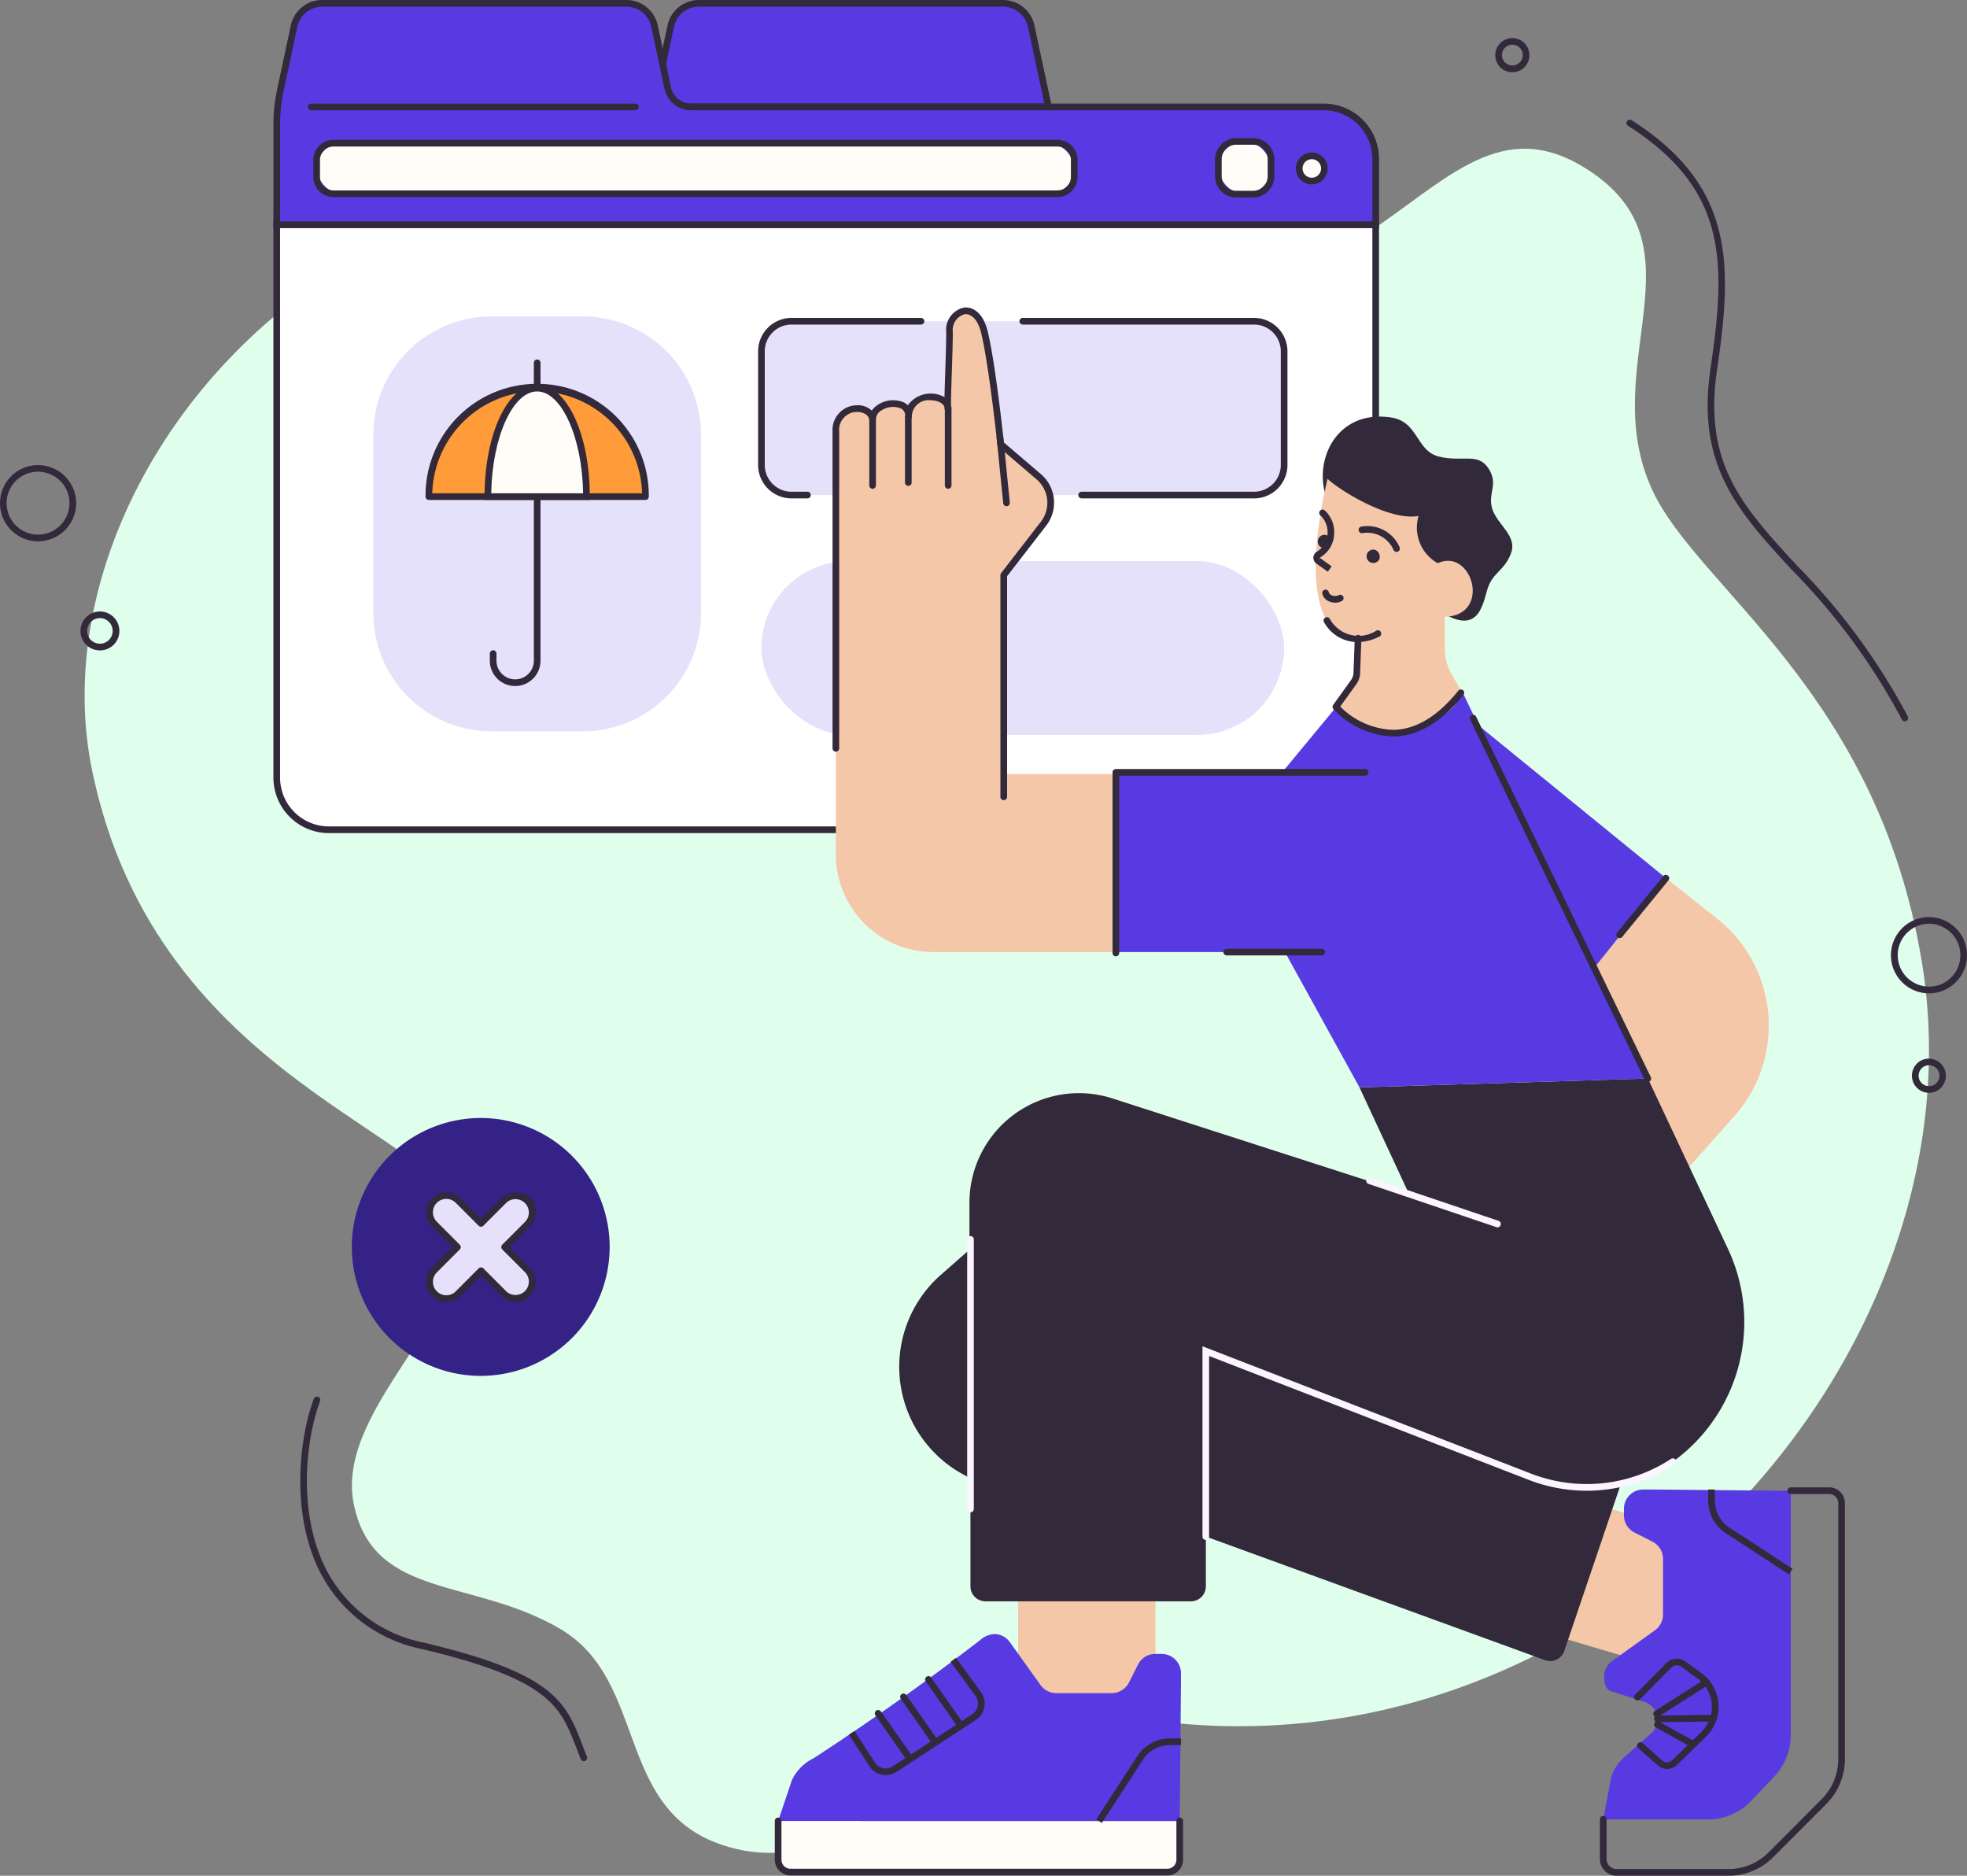 <svg xmlns="http://www.w3.org/2000/svg" width="158.265" height="150.902" viewBox="0 0 158.265 150.902">
  <rect x="0" y="0" width="158.265" height="150.902" fill="#808080" stroke="none"/>
  <g id="Grupo_948097" data-name="Grupo 948097" transform="translate(-2392.376 -1180.183)">
    <path id="Trazado_632871" data-name="Trazado 632871" d="M2460.822,1346.857c-8.591-2.91-5.92-13.177-12.935-17.335s-14.99-2.357-16.628-9.958,9.209-15.125,8.761-22.529-24.566-11.132-29.833-36.581c-5.449-26.331,26.428-61.728,71.567-41.977,31.37,13.727,35.156-14.917,48.618-6.467,9.925,6.229.711,15.849,5.348,25.876,3.647,7.886,18,16.121,21.653,37.761,5.571,33.029-28.08,69.183-66.812,60.323C2479.073,1333.341,2473.352,1351.1,2460.822,1346.857Z" transform="translate(-10.397 -18.272)" fill="#e0feec"/>
    <g id="Grupo_948043" data-name="Grupo 948043" transform="translate(2420.728 1270.125)">
      <path id="Trazado_632872" data-name="Trazado 632872" d="M2464.708,1418.282a10.083,10.083,0,1,1,10.083,10.1A10.094,10.094,0,0,1,2464.708,1418.282Z" transform="translate(-2464.44 -1407.91)" fill="#342287"/>
      <path id="Trazado_632873" data-name="Trazado 632873" d="M2474.382,1428.246a10.373,10.373,0,1,1,10.35-10.373A10.374,10.374,0,0,1,2474.382,1428.246Zm0-20.21a9.837,9.837,0,1,0,9.815,9.837A9.837,9.837,0,0,0,2474.382,1408.036Z" transform="translate(-2464.032 -1407.5)" fill="#342287"/>
    </g>
    <g id="Grupo_948055" data-name="Grupo 948055" transform="translate(2414.376 1180.183)">
      <g id="Grupo_948044" data-name="Grupo 948044" transform="translate(0 17.811)">
        <path id="Trazado_632874" data-name="Trazado 632874" d="M2537.076,1225.876v44.478a4.191,4.191,0,0,1-4.186,4.2h-80.049a4.191,4.191,0,0,1-4.186-4.2v-44.478Z" transform="translate(-2448.387 -1225.608)" fill="#fff"/>
        <path id="Trazado_632875" data-name="Trazado 632875" d="M2532.48,1274.408h-80.048a4.464,4.464,0,0,1-4.455-4.464V1225.2h88.956v44.745A4.464,4.464,0,0,1,2532.48,1274.408Zm-83.967-48.673v44.209a3.927,3.927,0,0,0,3.919,3.927h80.048a3.927,3.927,0,0,0,3.919-3.927v-44.209Z" transform="translate(-2447.978 -1225.199)" fill="#32293a"/>
      </g>
      <path id="Rectángulo_34509" data-name="Rectángulo 34509" d="M9.512,0h7.335a9.513,9.513,0,0,1,9.513,9.513V23.867a9.512,9.512,0,0,1-9.512,9.512H9.512A9.512,9.512,0,0,1,0,23.867V9.512A9.512,9.512,0,0,1,9.512,0Z" transform="translate(8.04 25.456)" fill="#e6e1fb"/>
      <g id="Grupo_948045" data-name="Grupo 948045" transform="translate(30.248 0)">
        <path id="Trazado_632876" data-name="Trazado 632876" d="M2553.4,1180.861h-24.489a2.307,2.307,0,0,0-2.255,1.827l-1.392,6.507h31.782l-1.392-6.507A2.308,2.308,0,0,0,2553.4,1180.861Z" transform="translate(-2524.931 -1180.593)" fill="#583ae2"/>
        <path id="Trazado_632877" data-name="Trazado 632877" d="M2556.87,1189.053h-32.444l1.461-6.832a2.589,2.589,0,0,1,2.517-2.039h24.488a2.589,2.589,0,0,1,2.516,2.039Zm-31.782-.537h31.121l-1.323-6.183a2.051,2.051,0,0,0-1.993-1.614H2528.4a2.05,2.05,0,0,0-1.994,1.614Z" transform="translate(-2524.426 -1180.183)" fill="#32293a"/>
      </g>
      <g id="Grupo_948046" data-name="Grupo 948046" transform="translate(0 0)">
        <path id="Trazado_632878" data-name="Trazado 632878" d="M2480.114,1187.682l-1.069-4.995a2.307,2.307,0,0,0-2.255-1.827H2452.3a2.307,2.307,0,0,0-2.255,1.827l-1.1,5.152a13.051,13.051,0,0,0-.29,2.74v8.092h88.421v-5.282a4.191,4.191,0,0,0-4.186-4.2h-50.909A1.91,1.91,0,0,1,2480.114,1187.682Z" transform="translate(-2448.387 -1180.593)" fill="#583ae2"/>
        <path id="Trazado_632879" data-name="Trazado 632879" d="M2536.934,1198.531h-88.956v-8.36a13.426,13.426,0,0,1,.3-2.8l1.1-5.152a2.588,2.588,0,0,1,2.516-2.039h24.488a2.589,2.589,0,0,1,2.517,2.039l1.068,4.995a1.652,1.652,0,0,0,1.605,1.3h50.909a4.464,4.464,0,0,1,4.454,4.464Zm-88.421-.536H2536.4v-5.014a3.927,3.927,0,0,0-3.919-3.927h-50.909a2.189,2.189,0,0,1-2.128-1.725l-1.068-4.995a2.051,2.051,0,0,0-1.994-1.614h-24.488a2.05,2.05,0,0,0-1.994,1.614l-1.1,5.153a12.874,12.874,0,0,0-.284,2.683Z" transform="translate(-2447.978 -1180.183)" fill="#32293a"/>
      </g>
      <g id="Grupo_948047" data-name="Grupo 948047" transform="translate(2.764 8.334)">
        <path id="Trazado_632880" data-name="Trazado 632880" d="M2481.323,1201.782H2455.23a.268.268,0,0,1,0-.536h26.093a.268.268,0,0,1,0,.536Z" transform="translate(-2454.963 -1201.246)" fill="#32293a"/>
      </g>
      <g id="Grupo_948048" data-name="Grupo 948048" transform="translate(3.21 11.253)">
        <rect id="Rectángulo_34510" data-name="Rectángulo 34510" width="60.956" height="4.065" rx="2.032" transform="translate(0.267 0.268)" fill="#fffdf7"/>
        <path id="Trazado_632881" data-name="Trazado 632881" d="M2515.962,1213.224h-58.254a1.622,1.622,0,0,1-1.618-1.622v-1.357a1.622,1.622,0,0,1,1.618-1.622h58.254a1.623,1.623,0,0,1,1.619,1.622v1.357A1.623,1.623,0,0,1,2515.962,1213.224Zm-58.254-4.065a1.085,1.085,0,0,0-1.083,1.086v1.357a1.086,1.086,0,0,0,1.083,1.086h58.254a1.085,1.085,0,0,0,1.083-1.086v-1.357a1.085,1.085,0,0,0-1.083-1.086Z" transform="translate(-2456.09 -1208.623)" fill="#32293a"/>
      </g>
      <path id="Trazado_632882" data-name="Trazado 632882" d="M2550.917,1259.483h-1.285a2.421,2.421,0,0,1-2.418-2.423v-9.137a2.42,2.42,0,0,1,2.418-2.423h37.22a2.421,2.421,0,0,1,2.418,2.423v9.137a2.421,2.421,0,0,1-2.418,2.423h-35.935Z" transform="translate(-2507.949 -1219.656)" fill="#e6e1fb"/>
      <g id="Grupo_948049" data-name="Grupo 948049" transform="translate(38.997 25.575)">
        <path id="Trazado_632883" data-name="Trazado 632883" d="M2550.508,1259.341h-1.285a2.691,2.691,0,0,1-2.685-2.691v-9.138a2.691,2.691,0,0,1,2.685-2.691h10.421a.268.268,0,0,1,0,.536h-10.421a2.155,2.155,0,0,0-2.15,2.155v9.138a2.155,2.155,0,0,0,2.15,2.155h1.285a.268.268,0,0,1,0,.536Z" transform="translate(-2546.538 -1244.821)" fill="#32293a"/>
      </g>
      <g id="Grupo_948050" data-name="Grupo 948050" transform="translate(60.025 25.575)">
        <path id="Trazado_632884" data-name="Trazado 632884" d="M2618.561,1259.341h-13.875a.268.268,0,0,1,0-.536h13.875a2.155,2.155,0,0,0,2.15-2.155v-9.138a2.156,2.156,0,0,0-2.15-2.155h-18.61a.268.268,0,0,1,0-.536h18.61a2.692,2.692,0,0,1,2.686,2.691v9.138A2.692,2.692,0,0,1,2618.561,1259.341Z" transform="translate(-2599.683 -1244.821)" fill="#32293a"/>
      </g>
      <rect id="Rectángulo_34511" data-name="Rectángulo 34511" width="42.056" height="13.984" rx="6.992" transform="translate(39.264 45.139)" fill="#e6e1fb"/>
      <g id="Grupo_948054" data-name="Grupo 948054" transform="translate(12.24 28.919)">
        <g id="Grupo_948051" data-name="Grupo 948051" transform="translate(5.171)">
          <path id="Trazado_632885" data-name="Trazado 632885" d="M2494.019,1279.546a2.044,2.044,0,0,1-2.039-2.043v-.552a.268.268,0,1,1,.535,0v.552a1.5,1.5,0,1,0,3.008,0v-23.961a.267.267,0,1,1,.535,0V1277.5A2.043,2.043,0,0,1,2494.019,1279.546Z" transform="translate(-2491.98 -1253.273)" fill="#32293a"/>
        </g>
        <g id="Grupo_948052" data-name="Grupo 948052" transform="translate(0 2.036)">
          <path id="Trazado_632886" data-name="Trazado 632886" d="M2497.014,1267.826h-17.427a8.713,8.713,0,1,1,17.427,0Z" transform="translate(-2479.321 -1258.828)" fill="#ff9b38"/>
          <path id="Trazado_632887" data-name="Trazado 632887" d="M2496.606,1267.684h-17.427a.268.268,0,0,1-.267-.268,8.981,8.981,0,1,1,17.961,0A.268.268,0,0,1,2496.606,1267.684Zm-17.155-.536h16.883a8.445,8.445,0,0,0-16.883,0Z" transform="translate(-2478.912 -1258.418)" fill="#32293a"/>
        </g>
        <g id="Grupo_948053" data-name="Grupo 948053" transform="translate(4.748 2.036)">
          <path id="Trazado_632888" data-name="Trazado 632888" d="M2499.518,1267.826h-7.932c0-4.822,1.777-8.73,3.965-8.73S2499.518,1263,2499.518,1267.826Z" transform="translate(-2491.319 -1258.828)" fill="#fffdf7"/>
          <path id="Trazado_632889" data-name="Trazado 632889" d="M2499.377,1267.684h-8.467v-.268c0-5.046,1.859-9,4.232-9s4.235,3.952,4.235,9Zm-7.93-.536h7.393c-.064-4.469-1.731-8.194-3.7-8.194S2491.512,1262.679,2491.448,1267.148Z" transform="translate(-2490.911 -1258.418)" fill="#32293a"/>
        </g>
      </g>
    </g>
    <path id="Trazado_632890" data-name="Trazado 632890" d="M2717.414,1358.731l4.11,3.25a10.981,10.981,0,0,1,1.386,15.906l-6.481,7.281-8.008-19.155Z" transform="translate(-190.996 -107.902)" fill="#f4c7a8"/>
    <path id="Trazado_632891" data-name="Trazado 632891" d="M2693.122,1327.754l15.047,12.256-6.991,8.743Z" transform="translate(-181.75 -89.182)" fill="#583ae2"/>
    <path id="Trazado_632892" data-name="Trazado 632892" d="M2661.635,1271.335c-1.012-2.98.851-6.98,5.137-6.394,2.318.288,2.058,2.718,3.967,3.168s3.113-.353,3.963.951-.114,1.994.31,3.278,2.024,2.139,1.5,3.538-1.425,1.522-1.856,2.765-.67,4.225-4.264,1.628C2666.974,1277.8,2661.635,1271.335,2661.635,1271.335Z" transform="translate(-162.559 -51.187)" fill="#32293a"/>
    <g id="Grupo_948062" data-name="Grupo 948062" transform="translate(2454.718 1308.335)">
      <rect id="Rectángulo_34512" data-name="Rectángulo 34512" width="11.048" height="9.479" transform="translate(30.629 9.479) rotate(180)" fill="#f4c7a8"/>
      <path id="Trazado_632893" data-name="Trazado 632893" d="M2583.023,1516.362v-.786a1.554,1.554,0,0,0-1.553-1.556h-.516a1.551,1.551,0,0,0-1.385.852l-.732,1.447a1.553,1.553,0,0,1-1.385.852h-4.467a1.551,1.551,0,0,1-1.262-.649l-2.471-3.455a1.551,1.551,0,0,0-1.262-.649h0a1.908,1.908,0,0,0-1.141.5c-4.285,3.307-8.906,6.579-13.393,9.5a3.7,3.7,0,0,0-1.736,1.753l-1.112,3.3h32.313Z" transform="translate(-2550.344 -1509.115)" fill="#583ae2"/>
      <g id="Grupo_948056" data-name="Grupo 948056" transform="translate(0 18.089)">
        <path id="Trazado_632894" data-name="Trazado 632894" d="M2582.925,1550.466v3.1a1,1,0,0,1-1,1H2551.61a1,1,0,0,1-1-1v-3.1Z" transform="translate(-2550.344 -1550.198)" fill="#fffdf7"/>
        <path id="Trazado_632895" data-name="Trazado 632895" d="M2581.517,1554.423H2551.2a1.269,1.269,0,0,1-1.266-1.269v-3.1a.268.268,0,1,1,.535,0v3.1a.732.732,0,0,0,.731.733h30.316a.732.732,0,0,0,.731-.733v-3.1a.268.268,0,1,1,.535,0v3.1A1.269,1.269,0,0,1,2581.517,1554.423Z" transform="translate(-2549.935 -1549.788)" fill="#32293a"/>
      </g>
      <g id="Grupo_948057" data-name="Grupo 948057" transform="translate(25.862 11.701)">
        <path id="Trazado_632896" data-name="Trazado 632896" d="M2615.747,1540.446l-.449-.293,3.306-5.084a3.122,3.122,0,0,1,2.626-1.426h.886v.536h-.886a2.588,2.588,0,0,0-2.177,1.182Z" transform="translate(-2615.298 -1533.643)" fill="#32293a"/>
      </g>
      <g id="Grupo_948058" data-name="Grupo 948058" transform="translate(5.962 5.222)">
        <path id="Trazado_632897" data-name="Trazado 632897" d="M2567.971,1526.7a1.58,1.58,0,0,1-1.325-.72l-1.643-2.54.449-.292,1.643,2.54a1.038,1.038,0,0,0,1.442.306l6.381-4.183a1.043,1.043,0,0,0,.269-1.488l-2-2.742.432-.317,2,2.742a1.581,1.581,0,0,1-.409,2.254l-6.382,4.183A1.553,1.553,0,0,1,2567.971,1526.7Z" transform="translate(-2565.004 -1517.268)" fill="#32293a"/>
      </g>
      <g id="Grupo_948059" data-name="Grupo 948059" transform="translate(12.096 6.69)">
        <path id="Trazado_632898" data-name="Trazado 632898" d="M2581.181,1521.654l2.5,3.568Z" transform="translate(-2580.914 -1521.386)" fill="#ffcc38"/>
        <path id="Trazado_632899" data-name="Trazado 632899" d="M2583.273,1525.082a.267.267,0,0,1-.219-.114l-2.5-3.568a.267.267,0,1,1,.437-.308l2.5,3.568a.268.268,0,0,1-.219.422Z" transform="translate(-2580.506 -1520.978)" fill="#32293a"/>
      </g>
      <g id="Grupo_948060" data-name="Grupo 948060" transform="translate(10.094 8.103)">
        <path id="Trazado_632900" data-name="Trazado 632900" d="M2576.121,1525.225l2.5,3.568Z" transform="translate(-2575.854 -1524.957)" fill="#ffcc38"/>
        <path id="Trazado_632901" data-name="Trazado 632901" d="M2578.213,1528.652a.269.269,0,0,1-.219-.114l-2.5-3.568a.268.268,0,1,1,.438-.308l2.5,3.568a.267.267,0,0,1-.219.422Z" transform="translate(-2575.446 -1524.548)" fill="#32293a"/>
      </g>
      <g id="Grupo_948061" data-name="Grupo 948061" transform="translate(8.054 9.429)">
        <path id="Trazado_632902" data-name="Trazado 632902" d="M2570.965,1528.579l2.5,3.568Z" transform="translate(-2570.698 -1528.311)" fill="#ffcc38"/>
        <path id="Trazado_632903" data-name="Trazado 632903" d="M2573.056,1532.005a.266.266,0,0,1-.219-.114l-2.5-3.568a.268.268,0,1,1,.438-.308l2.5,3.568a.267.267,0,0,1-.219.422Z" transform="translate(-2570.289 -1527.902)" fill="#32293a"/>
      </g>
    </g>
    <g id="Grupo_948069" data-name="Grupo 948069" transform="translate(2516.773 1299.842)">
      <path id="Trazado_632904" data-name="Trazado 632904" d="M2715.845,1498.712l3.128-10.619-9.071-2.684-3.128,10.619Z" transform="translate(-2706.774 -1484.3)" fill="#f4c7a8"/>
      <path id="Trazado_632905" data-name="Trazado 632905" d="M2722.407,1483.034h-.785a1.553,1.553,0,0,0-1.552,1.556v.517a1.556,1.556,0,0,0,.85,1.388l1.444.734a1.557,1.557,0,0,1,.85,1.388v4.476a1.558,1.558,0,0,1-.648,1.265l-3.447,2.476a1.557,1.557,0,0,0-.648,1.265h0c0,.434.1.974.5,1.144l2.77.883a1.478,1.478,0,0,1,.531,2.511l-2.244,2a3.289,3.289,0,0,0-1.047,1.857l-.572,3.09h8.395a4.847,4.847,0,0,0,3.518-1.513l1.837-1.938a4.867,4.867,0,0,0,1.335-3.35v-19.645Z" transform="translate(-2713.805 -1482.865)" fill="#583ae2"/>
      <g id="Grupo_948063" data-name="Grupo 948063" transform="translate(4.336 0)">
        <path id="Trazado_632906" data-name="Trazado 632906" d="M2728.065,1513.849h-9a1.339,1.339,0,0,1-1.336-1.34v-3.189a.268.268,0,1,1,.535,0v3.189a.8.8,0,0,0,.8.8h9a4.554,4.554,0,0,0,3.243-1.346l4.256-4.266a4.568,4.568,0,0,0,1.343-3.249v-20.576a.732.732,0,0,0-.731-.733h-3.092a.268.268,0,0,1,0-.536h3.092a1.269,1.269,0,0,1,1.266,1.269v20.576a5.1,5.1,0,0,1-1.5,3.628l-4.256,4.266A5.084,5.084,0,0,1,2728.065,1513.849Z" transform="translate(-2717.733 -1482.606)" fill="#32293a"/>
      </g>
      <g id="Grupo_948064" data-name="Grupo 948064" transform="translate(13.046 0.169)">
        <path id="Trazado_632907" data-name="Trazado 632907" d="M2746.241,1489.865l-5.073-3.313a3.133,3.133,0,0,1-1.423-2.631v-.888h.535v.888a2.6,2.6,0,0,0,1.18,2.182l5.072,3.313Z" transform="translate(-2739.745 -1483.033)" fill="#32293a"/>
      </g>
      <g id="Grupo_948065" data-name="Grupo 948065" transform="translate(7.102 13.78)">
        <path id="Trazado_632908" data-name="Trazado 632908" d="M2727.36,1526.307a1.111,1.111,0,0,1-.737-.278l-1.572-1.389a.268.268,0,1,1,.354-.4l1.572,1.39a.581.581,0,0,0,.787-.019l2.34-2.27a2.833,2.833,0,0,0-.317-4.33l-1.275-.919a.636.636,0,0,0-.794.038l-2.537,2.565a.268.268,0,1,1-.38-.377l2.55-2.578a1.174,1.174,0,0,1,1.473-.083l1.276.919a3.369,3.369,0,0,1,.375,5.15l-2.339,2.27A1.11,1.11,0,0,1,2727.36,1526.307Z" transform="translate(-2724.724 -1517.434)" fill="#32293a"/>
      </g>
      <g id="Grupo_948066" data-name="Grupo 948066" transform="translate(8.624 15.408)">
        <path id="Trazado_632909" data-name="Trazado 632909" d="M2728.838,1524.626a.268.268,0,0,1-.143-.495l4.006-2.542a.268.268,0,0,1,.286.453l-4.007,2.542A.266.266,0,0,1,2728.838,1524.626Z" transform="translate(-2728.57 -1521.547)" fill="#32293a"/>
      </g>
      <g id="Grupo_948067" data-name="Grupo 948067" transform="translate(8.694 18.294)">
        <path id="Trazado_632910" data-name="Trazado 632910" d="M2729.015,1529.437a.268.268,0,0,1,0-.536l4.508-.056c.149-.03.27.116.271.264a.268.268,0,0,1-.264.271l-4.508.057Z" transform="translate(-2728.748 -1528.841)" fill="#32293a"/>
      </g>
      <g id="Grupo_948068" data-name="Grupo 948068" transform="translate(8.694 18.809)">
        <path id="Trazado_632911" data-name="Trazado 632911" d="M2731.794,1532.223a.268.268,0,0,1-.13-.034l-2.78-1.544a.268.268,0,0,1,.26-.469l2.779,1.544a.268.268,0,0,1-.13.5Z" transform="translate(-2728.748 -1530.143)" fill="#32293a"/>
      </g>
    </g>
    <path id="Trazado_632912" data-name="Trazado 632912" d="M2612.263,1400.194l3.985,8.575-23.87-7.693a8.812,8.812,0,0,0-11.5,8.4v3.776l-2.3,2.019a9.853,9.853,0,0,0,2.382,16.35h0v8.713a1.2,1.2,0,0,0,1.2,1.2H2598.7a1.2,1.2,0,0,0,1.2-1.2v-4.008l27.292,9.943a1.2,1.2,0,0,0,1.548-.744l4.55-13.424,3.209-1.153h0a13.856,13.856,0,0,0,5.405-17.777l-6.438-13.694Z" transform="translate(-110.501 -132.529)" fill="#32293a"/>
    <path id="Trazado_632913" data-name="Trazado 632913" d="M2638.894,1352.453l-6-10.89h-13.6v-14.495H2632.7l4.423-5.351a3.4,3.4,0,0,1,2.623-1.235l7.4.1,14.949,31.155Z" transform="translate(-137.131 -84.788)" fill="#583ae2"/>
    <path id="Trazado_632914" data-name="Trazado 632914" d="M2671.6,1294.523c0,2.538-6.829,5.18-10.048,1.352,0,.011.428-.529.862-1.087a4.377,4.377,0,0,0,.923-2.688v-1.746c-2.365.223-4.8-2.624-2.466-12.827,1.018.963,5.007,3.418,7.33,2.99a3.278,3.278,0,0,0,1.54,3.8c2.79-1.265,4.363,4.222.566,4.313v2.5a4.376,4.376,0,0,0,.6,2.211Z" transform="translate(-161.686 -58.827)" fill="#f4c7a8"/>
    <g id="Grupo_948070" data-name="Grupo 948070" transform="translate(2489.128 1288.489)">
      <path id="Trazado_632915" data-name="Trazado 632915" d="M2637.171,1469.492a.268.268,0,0,1-.268-.268v-15.312l26.324,10.2a12.382,12.382,0,0,0,11.385-1.147.268.268,0,0,1,.292.449,12.912,12.912,0,0,1-11.869,1.2l-25.6-9.92v14.53A.268.268,0,0,1,2637.171,1469.492Z" transform="translate(-2636.903 -1453.912)" fill="#faf5ff"/>
    </g>
    <g id="Grupo_948071" data-name="Grupo 948071" transform="translate(2502.307 1274.904)">
      <path id="Trazado_632916" data-name="Trazado 632916" d="M2680.774,1423.595a.266.266,0,0,1-.085-.014l-10.3-3.48a.268.268,0,0,1,.171-.508l10.295,3.48a.268.268,0,0,1-.085.522Z" transform="translate(-2670.212 -1419.578)" fill="#faf5ff"/>
    </g>
    <g id="Grupo_948072" data-name="Grupo 948072" transform="translate(2470.196 1279.637)">
      <path id="Trazado_632917" data-name="Trazado 632917" d="M2589.322,1453.75a.268.268,0,0,1-.268-.268v-21.673a.268.268,0,1,1,.535,0v21.673A.268.268,0,0,1,2589.322,1453.75Z" transform="translate(-2589.055 -1431.54)" fill="#faf5ff"/>
    </g>
    <path id="Trazado_632918" data-name="Trazado 632918" d="M2584.879,1294.975h-14.69a7.848,7.848,0,0,1-7.839-7.856v-34.008c0-2.866,2.85-2.279,2.956-.96-.117-1.362,2.891-1.955,2.891-.291,0-2.02,3.177-1.9,3.177-.587-.1-.144.118-4.274.118-6.175s2.168-2.621,2.807,0,1.313,9.024,1.313,9.024l3.059,2.616a2.755,2.755,0,0,1,.387,3.778l-3.2,4.136v16h9.021Z" transform="translate(-102.72 -38.199)" fill="#f4c7a8"/>
    <g id="Grupo_948073" data-name="Grupo 948073" transform="translate(2459.362 1204.925)">
      <path id="Trazado_632919" data-name="Trazado 632919" d="M2575.449,1282.344a.268.268,0,0,1-.268-.268v-17.833a.269.269,0,0,1,.056-.164l3.2-4.136a2.483,2.483,0,0,0-.35-3.41l-3.059-2.616a.272.272,0,0,1-.092-.176c-.006-.064-.679-6.415-1.306-8.989-.289-1.186-.869-1.552-1.327-1.5a1.319,1.319,0,0,0-.953,1.433c0,.838-.041,2.074-.08,3.269-.035,1.067-.075,2.257-.062,2.685a1.009,1.009,0,0,1,.024.222.268.268,0,0,1-.188.255.263.263,0,0,1-.3-.1c-.034-.049-.057-.1-.067-.289-.107-.362-.635-.556-1.135-.556a1.345,1.345,0,0,0-1.488,1.28.268.268,0,1,1-.535,0,.643.643,0,0,0-.342-.62,1.7,1.7,0,0,0-1.585.172.828.828,0,0,0-.43.711v.006a.267.267,0,0,1-.244.288.257.257,0,0,1-.288-.244v-.006c-.039-.449-.566-.662-1.021-.645a1.441,1.441,0,0,0-1.4,1.588v25.473a.267.267,0,1,1-.535,0V1252.7a1.988,1.988,0,0,1,1.913-2.124,1.648,1.648,0,0,1,1.245.43,1.63,1.63,0,0,1,.468-.453,2.243,2.243,0,0,1,2.133-.2,1.194,1.194,0,0,1,.3.224,2.261,2.261,0,0,1,2.948-.653c.01-.44.029-1.073.059-1.991.038-1.135.08-2.422.08-3.251a1.83,1.83,0,0,1,1.424-1.965c.686-.08,1.539.376,1.91,1.9.6,2.454,1.213,8.079,1.307,8.953l2.978,2.546a3.018,3.018,0,0,1,.425,4.146l-3.144,4.063v17.742A.268.268,0,0,1,2575.449,1282.344Z" transform="translate(-2561.674 -1242.715)" fill="#32293a"/>
    </g>
    <g id="Grupo_948074" data-name="Grupo 948074" transform="translate(2462.318 1213.683)">
      <path id="Trazado_632920" data-name="Trazado 632920" d="M2569.413,1270.671a.268.268,0,0,1-.268-.268v-5.284a.267.267,0,1,1,.535,0v5.284A.268.268,0,0,1,2569.413,1270.671Z" transform="translate(-2569.145 -1264.851)" fill="#32293a"/>
    </g>
    <g id="Grupo_948075" data-name="Grupo 948075" transform="translate(2465.191 1213.452)">
      <path id="Trazado_632921" data-name="Trazado 632921" d="M2576.673,1270.086a.268.268,0,0,1-.267-.268v-5.284a.267.267,0,1,1,.535,0v5.284A.268.268,0,0,1,2576.673,1270.086Z" transform="translate(-2576.406 -1264.266)" fill="#32293a"/>
    </g>
    <g id="Grupo_948076" data-name="Grupo 948076" transform="translate(2468.398 1212.74)">
      <path id="Trazado_632922" data-name="Trazado 632922" d="M2584.78,1269.23a.268.268,0,0,1-.268-.268v-6.227a.267.267,0,1,1,.535,0v6.227A.268.268,0,0,1,2584.78,1269.23Z" transform="translate(-2584.512 -1262.467)" fill="#32293a"/>
    </g>
    <g id="Grupo_948077" data-name="Grupo 948077" transform="translate(2472.562 1215.086)">
      <path id="Trazado_632923" data-name="Trazado 632923" d="M2595.834,1274.216a.268.268,0,0,1-.266-.241l-.532-5.284a.268.268,0,0,1,.239-.293.261.261,0,0,1,.293.24l.532,5.284a.268.268,0,0,1-.239.294Z" transform="translate(-2595.036 -1268.396)" fill="#32293a"/>
    </g>
    <g id="Grupo_948078" data-name="Grupo 948078" transform="translate(2490.812 1256.508)">
      <path id="Trazado_632924" data-name="Trazado 632924" d="M2649.068,1373.62h-7.641a.268.268,0,0,1,0-.536h7.641a.268.268,0,0,1,0,.536Z" transform="translate(-2641.159 -1373.084)" fill="#32293a"/>
    </g>
    <g id="Grupo_948079" data-name="Grupo 948079" transform="translate(2481.892 1242.048)">
      <path id="Trazado_632925" data-name="Trazado 632925" d="M2618.882,1351.609a.268.268,0,0,1-.268-.268v-14.533a.268.268,0,0,1,.268-.268h20.052a.268.268,0,0,1,0,.536h-19.785v14.265A.268.268,0,0,1,2618.882,1351.609Z" transform="translate(-2618.614 -1336.539)" fill="#32293a"/>
    </g>
    <g id="Grupo_948080" data-name="Grupo 948080" transform="translate(2498.051 1221.173)">
      <path id="Trazado_632926" data-name="Trazado 632926" d="M2660.612,1288.784l-.92-.656a.568.568,0,0,1-.239-.479.591.591,0,0,1,.281-.482,1.728,1.728,0,0,0,.855-1.427,1.847,1.847,0,0,0-.562-1.478.269.269,0,0,1-.048-.376.265.265,0,0,1,.375-.048,2.389,2.389,0,0,1,.77,1.929,2.274,2.274,0,0,1-1.107,1.855l-.169.288.155-.218.919.657Z" transform="translate(-2659.453 -1283.78)" fill="#32293a"/>
    </g>
    <g id="Grupo_948081" data-name="Grupo 948081" transform="translate(2501.69 1222.496)">
      <path id="Trazado_632927" data-name="Trazado 632927" d="M2671.705,1289.21a.268.268,0,0,1-.246-.163,2.3,2.3,0,0,0-2.476-1.349.268.268,0,0,1-.127-.521,2.818,2.818,0,0,1,3.095,1.659.269.269,0,0,1-.14.352A.275.275,0,0,1,2671.705,1289.21Z" transform="translate(-2668.652 -1287.123)" fill="#32293a"/>
    </g>
    <g id="Grupo_948082" data-name="Grupo 948082" transform="translate(2498.765 1227.622)">
      <path id="Trazado_632928" data-name="Trazado 632928" d="M2662.3,1301.125a1.246,1.246,0,0,1-.484-.1.9.9,0,0,1-.552-.622.267.267,0,1,1,.521-.121.38.38,0,0,0,.24.249.661.661,0,0,0,.552-.011.268.268,0,0,1,.276.459A1.073,1.073,0,0,1,2662.3,1301.125Z" transform="translate(-2661.259 -1300.078)" fill="#32293a"/>
    </g>
    <g id="Grupo_948083" data-name="Grupo 948083" transform="translate(2498.872 1229.832)">
      <path id="Trazado_632929" data-name="Trazado 632929" d="M2664.251,1307.671a3.074,3.074,0,0,1-2.69-1.614.267.267,0,1,1,.474-.248,2.645,2.645,0,0,0,3.756.934.268.268,0,0,1,.232.483A4.063,4.063,0,0,1,2664.251,1307.671Z" transform="translate(-2661.531 -1305.665)" fill="#32293a"/>
    </g>
    <path id="Trazado_632930" data-name="Trazado 632930" d="M2671.263,1292.712a.539.539,0,1,1-.355-.764A.6.6,0,0,1,2671.263,1292.712Z" transform="translate(-167.909 -67.536)" fill="#32293a"/>
    <path id="Trazado_632931" data-name="Trazado 632931" d="M2661.336,1289.71a.539.539,0,1,1-.355-.764A.6.6,0,0,1,2661.336,1289.71Z" transform="translate(-161.91 -65.721)" fill="#32293a"/>
    <g id="Grupo_948084" data-name="Grupo 948084" transform="translate(2510.63 1237.675)">
      <path id="Trazado_632932" data-name="Trazado 632932" d="M2705.578,1355.032a.268.268,0,0,1-.241-.151l-14.064-29.01a.268.268,0,0,1,.481-.234l14.064,29.01a.269.269,0,0,1-.124.358A.261.261,0,0,1,2705.578,1355.032Z" transform="translate(-2691.247 -1325.486)" fill="#32293a"/>
    </g>
    <g id="Grupo_948085" data-name="Grupo 948085" transform="translate(2499.596 1231.258)">
      <path id="Trazado_632933" data-name="Trazado 632933" d="M2668.166,1317.44a6.9,6.9,0,0,1-4.74-2.206.269.269,0,0,1-.016-.334l1.426-1.985a1.1,1.1,0,0,0,.206-.6l.1-2.787a.283.283,0,0,1,.277-.257.267.267,0,0,1,.257.278l-.1,2.787a1.626,1.626,0,0,1-.306.9l-1.295,1.8a6.276,6.276,0,0,0,4.309,1.871c1.8-.043,3.548-1.1,5.182-3.138a.268.268,0,1,1,.417.336c-1.739,2.17-3.62,3.293-5.592,3.339Z" transform="translate(-2663.36 -1309.268)" fill="#32293a"/>
    </g>
    <g id="Grupo_948086" data-name="Grupo 948086" transform="translate(2522.427 1250.561)">
      <path id="Trazado_632934" data-name="Trazado 632934" d="M2721.328,1363.146a.263.263,0,0,1-.169-.061.268.268,0,0,1-.038-.377l3.724-4.557a.268.268,0,0,1,.414.34l-3.724,4.557A.268.268,0,0,1,2721.328,1363.146Z" transform="translate(-2721.061 -1358.053)" fill="#32293a"/>
    </g>
    <g id="Grupo_948087" data-name="Grupo 948087" transform="translate(2496.647 1192.455)">
      <path id="Trazado_632935" data-name="Trazado 632935" d="M2656.584,1212.89a1.011,1.011,0,1,1,1.01,1.013A1.012,1.012,0,0,1,2656.584,1212.89Z" transform="translate(-2656.316 -1211.609)" fill="#fffdf7"/>
      <path id="Trazado_632936" data-name="Trazado 632936" d="M2657.186,1213.762a1.281,1.281,0,1,1,1.278-1.281A1.282,1.282,0,0,1,2657.186,1213.762Zm0-2.026a.745.745,0,1,0,.743.745A.745.745,0,0,0,2657.186,1211.736Z" transform="translate(-2655.907 -1211.2)" fill="#32293a"/>
    </g>
    <g id="Grupo_948088" data-name="Grupo 948088" transform="translate(2490.138 1191.289)">
      <rect id="Rectángulo_34513" data-name="Rectángulo 34513" width="4.234" height="4.243" rx="2.117" transform="translate(0.268 0.268)" fill="#fffdf7"/>
      <path id="Trazado_632937" data-name="Trazado 632937" d="M2642.523,1213.03h-1.367a1.705,1.705,0,0,1-1.7-1.7v-1.37a1.705,1.705,0,0,1,1.7-1.7h1.367a1.705,1.705,0,0,1,1.7,1.7v1.37A1.705,1.705,0,0,1,2642.523,1213.03Zm-1.367-4.243a1.168,1.168,0,0,0-1.166,1.168v1.37a1.168,1.168,0,0,0,1.166,1.168h1.367a1.168,1.168,0,0,0,1.166-1.168v-1.37a1.168,1.168,0,0,0-1.166-1.168Z" transform="translate(-2639.455 -1208.251)" fill="#32293a"/>
    </g>
    <g id="Grupo_948089" data-name="Grupo 948089" transform="translate(2426.675 1276.111)">
      <path id="Trazado_632938" data-name="Trazado 632938" d="M2485.772,1427.411l1.844-1.848a1.348,1.348,0,0,0,0-1.9h0a1.34,1.34,0,0,0-1.9,0l-1.844,1.848-1.844-1.848a1.344,1.344,0,0,0-1.9,1.9l1.844,1.848-1.844,1.848a1.344,1.344,0,0,0,1.9,1.9l1.844-1.848,1.844,1.848a1.341,1.341,0,0,0,1.9,0h0a1.348,1.348,0,0,0,0-1.9Z" transform="translate(-2479.471 -1423.013)" fill="#e6e1fb"/>
      <path id="Trazado_632939" data-name="Trazado 632939" d="M2486.259,1431.438a1.6,1.6,0,0,1-1.139-.472l-1.655-1.659-1.655,1.659a1.647,1.647,0,0,1-2.277,0,1.615,1.615,0,0,1,0-2.282l1.655-1.659-1.655-1.659a1.615,1.615,0,0,1,0-2.282,1.646,1.646,0,0,1,2.276,0l1.655,1.659,1.656-1.659a1.647,1.647,0,0,1,2.277,0,1.617,1.617,0,0,1,0,2.282l-1.656,1.659,1.655,1.659a1.613,1.613,0,0,1-1.138,2.754Zm-2.794-2.778a.267.267,0,0,1,.189.078l1.844,1.849a1.077,1.077,0,0,0,1.521-1.524l-1.844-1.848a.267.267,0,0,1,0-.379l1.844-1.848a1.077,1.077,0,0,0-1.521-1.524l-1.844,1.848a.265.265,0,0,1-.188.079h0a.269.269,0,0,1-.189-.079l-1.844-1.848a1.076,1.076,0,0,0-1.52,1.524l1.844,1.848a.27.27,0,0,1,0,.379l-1.844,1.848a1.076,1.076,0,0,0,1.52,1.524l1.844-1.849A.268.268,0,0,1,2483.465,1428.659Z" transform="translate(-2479.062 -1422.628)" fill="#32293a"/>
    </g>
    <g id="Grupo_948090" data-name="Grupo 948090" transform="translate(2523.237 1189.805)">
      <path id="Trazado_632940" data-name="Trazado 632940" d="M2745.509,1252.907a.267.267,0,0,1-.238-.146,51.441,51.441,0,0,0-8.849-12.033c-4.3-4.673-7.7-8.364-6.552-16.16,1.244-8.477,1.455-14.418-6.638-19.573a.268.268,0,0,1,.287-.452c8.345,5.315,8.116,11.684,6.88,20.1-1.107,7.543,2.049,10.973,6.417,15.719a51.871,51.871,0,0,1,8.932,12.152.268.268,0,0,1-.116.361A.262.262,0,0,1,2745.509,1252.907Z" transform="translate(-2723.108 -1204.501)" fill="#32293a"/>
    </g>
    <g id="Grupo_948091" data-name="Grupo 948091" transform="translate(2416.538 1292.527)">
      <path id="Trazado_632941" data-name="Trazado 632941" d="M2476.255,1493.459a.267.267,0,0,1-.248-.168c-.122-.3-.235-.6-.345-.884-1.276-3.325-2.119-5.522-12.393-7.96a11.818,11.818,0,0,1-8.147-6.026c-2.541-4.807-1.74-11.084-.583-14.13a.268.268,0,0,1,.5.191c-1.123,2.955-1.9,9.039.555,13.688a11.3,11.3,0,0,0,7.8,5.755c10.548,2.5,11.431,4.805,12.768,8.29.109.284.22.575.342.875a.267.267,0,0,1-.248.368Z" transform="translate(-2453.443 -1464.119)" fill="#32293a"/>
    </g>
    <g id="Grupo_948092" data-name="Grupo 948092" transform="translate(2398.849 1229.375)">
      <path id="Trazado_632942" data-name="Trazado 632942" d="M2410.3,1307.642a1.566,1.566,0,1,1,.551-.1A1.56,1.56,0,0,1,2410.3,1307.642Zm0-2.6a1.03,1.03,0,1,0,.361,1.995h0a1.031,1.031,0,0,0-.361-1.995Z" transform="translate(-2408.734 -1304.508)" fill="#32293a"/>
    </g>
    <g id="Grupo_948093" data-name="Grupo 948093" transform="translate(2392.376 1217.596)">
      <path id="Trazado_632943" data-name="Trazado 632943" d="M2395.442,1280.875a3.068,3.068,0,0,1-1.08-5.938,3.066,3.066,0,1,1,1.08,5.938Zm0-5.6a2.529,2.529,0,1,0,1.042.227A2.525,2.525,0,0,0,2395.44,1275.275Z" transform="translate(-2392.376 -1274.739)" fill="#32293a"/>
    </g>
    <g id="Grupo_948094" data-name="Grupo 948094" transform="translate(2544.521 1253.961)">
      <path id="Trazado_632944" data-name="Trazado 632944" d="M2779.964,1372.782a3.068,3.068,0,0,1-1.079-5.938,3.058,3.058,0,0,1,3.941,1.792,3.073,3.073,0,0,1-1.789,3.95h0A3.052,3.052,0,0,1,2779.964,1372.782Zm0-5.6a2.509,2.509,0,0,0-.889.164,2.53,2.53,0,0,0,1.776,4.738h0a2.536,2.536,0,0,0,1.476-3.26,2.531,2.531,0,0,0-2.363-1.642Z" transform="translate(-2776.901 -1366.646)" fill="#32293a"/>
    </g>
    <g id="Grupo_948095" data-name="Grupo 948095" transform="translate(2546.207 1265.344)">
      <path id="Trazado_632945" data-name="Trazado 632945" d="M2782.539,1398.171a1.378,1.378,0,0,1-.485-2.666,1.377,1.377,0,0,1,.968,2.578h0A1.358,1.358,0,0,1,2782.539,1398.171Zm.388-.339h0Zm-.389-1.88a.841.841,0,1,0,.3,1.629.842.842,0,0,0-.3-1.629Z" transform="translate(-2781.163 -1395.416)" fill="#32293a"/>
    </g>
    <g id="Grupo_948096" data-name="Grupo 948096" transform="translate(2512.686 1183.241)">
      <path id="Trazado_632946" data-name="Trazado 632946" d="M2697.82,1190.665a1.373,1.373,0,1,1,.481-.088A1.377,1.377,0,0,1,2697.82,1190.665Zm0-2.219a.843.843,0,0,0-.765.494.837.837,0,1,0,.765-.494Z" transform="translate(-2696.444 -1187.911)" fill="#32293a"/>
    </g>
  </g>
</svg>
